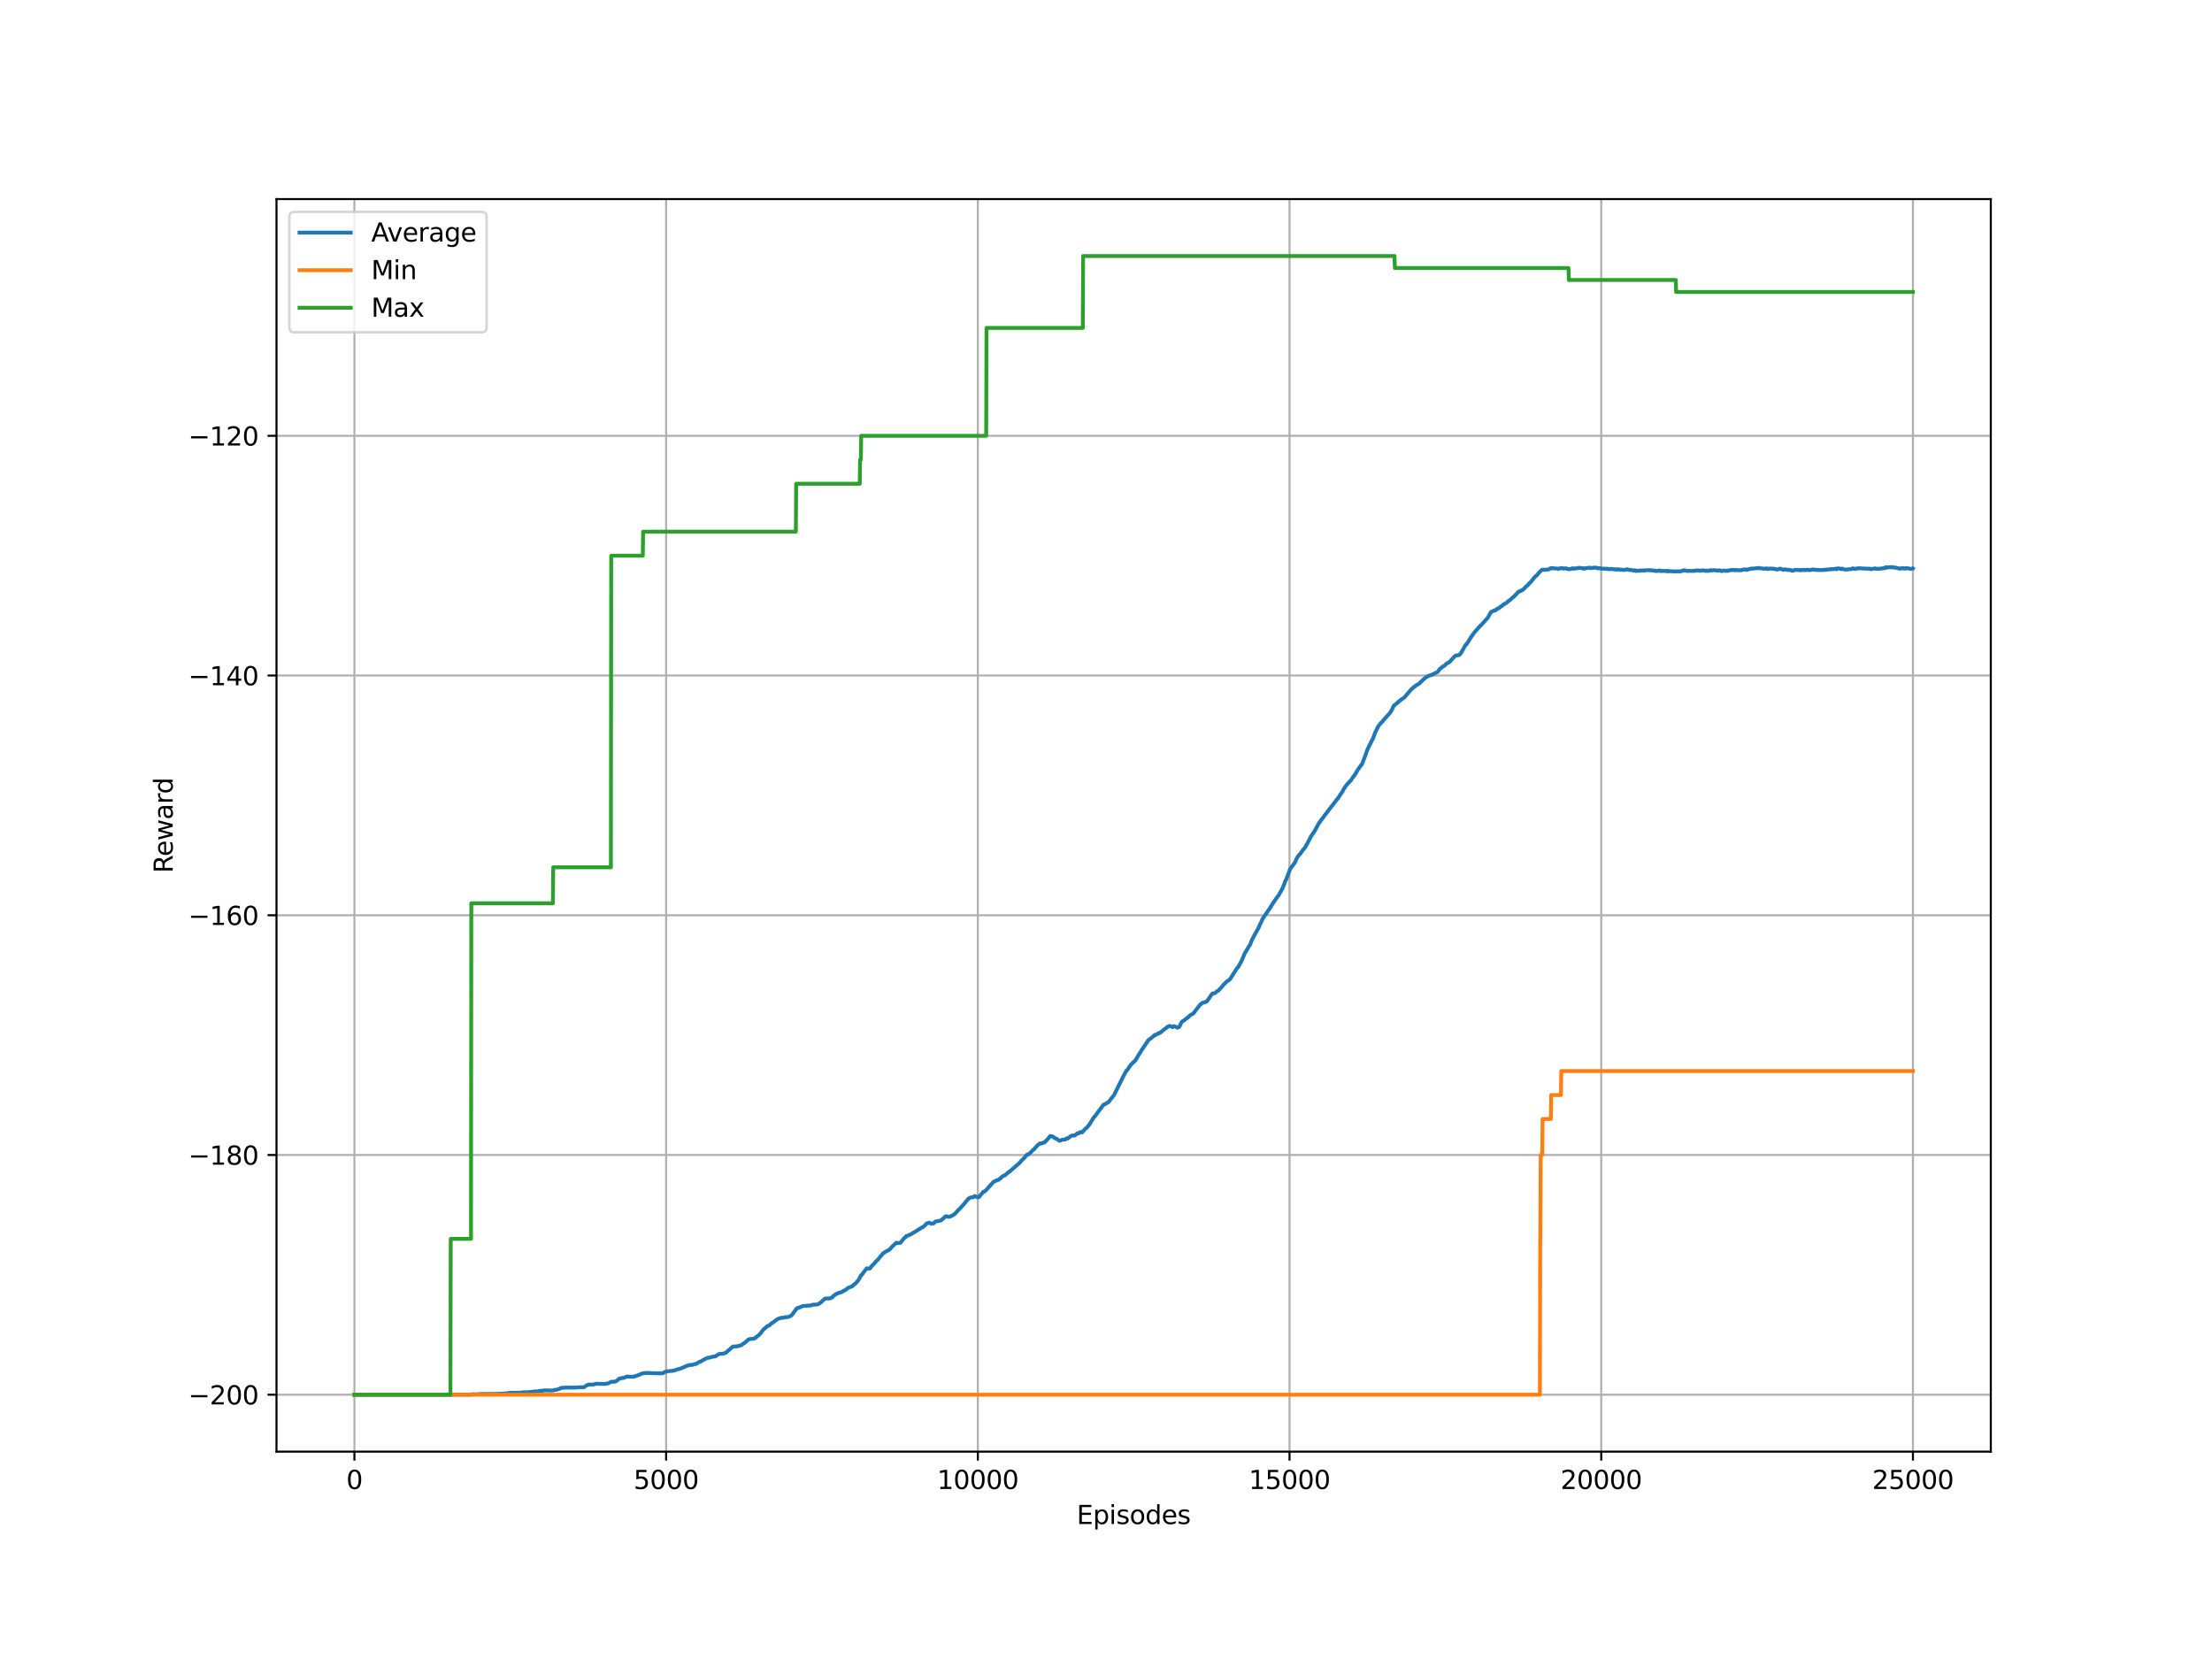 <?xml version="1.0" encoding="utf-8" standalone="no"?>
<!DOCTYPE svg PUBLIC "-//W3C//DTD SVG 1.1//EN"
  "http://www.w3.org/Graphics/SVG/1.1/DTD/svg11.dtd">
<svg xmlns:xlink="http://www.w3.org/1999/xlink" width="864pt" height="648pt" viewBox="0 0 864 648" xmlns="http://www.w3.org/2000/svg" version="1.1">
 <defs>
  <style type="text/css">*{stroke-linejoin: round; stroke-linecap: butt}</style>
 </defs>
 <g id="figure_1">
  <g id="patch_1">
   <path d="M 0 648 
L 864 648 
L 864 0 
L 0 0 
z
" style="fill: #ffffff"/>
  </g>
  <g id="axes_1">
   <g id="patch_2">
    <path d="M 108 567 
L 777.6 567 
L 777.6 77.76 
L 108 77.76 
z
" style="fill: #ffffff"/>
   </g>
   <g id="matplotlib.axis_1">
    <g id="xtick_1">
     <g id="line2d_1">
      <path d="M 138.436 567 
L 138.436 77.76 
" clip-path="url(#pb6d782760f)" style="fill: none; stroke: #b0b0b0; stroke-width: 0.8; stroke-linecap: square"/>
     </g>
     <g id="line2d_2">
      <defs>
       <path id="m42af6a6b86" d="M 0 0 
L 0 3.5 
" style="stroke: #000000; stroke-width: 0.8"/>
      </defs>
      <g>
       <use xlink:href="#m42af6a6b86" x="138.436" y="567" style="stroke: #000000; stroke-width: 0.8"/>
      </g>
     </g>
     <g id="text_1">
      <!-- 0 -->
      <g transform="translate(135.255 581.598)scale(0.1 -0.1)">
       <defs>
        <path id="DejaVuSans-30" d="M 2034 4250 
Q 1547 4250 1301 3770 
Q 1056 3291 1056 2328 
Q 1056 1369 1301 889 
Q 1547 409 2034 409 
Q 2525 409 2770 889 
Q 3016 1369 3016 2328 
Q 3016 3291 2770 3770 
Q 2525 4250 2034 4250 
z
M 2034 4750 
Q 2819 4750 3233 4129 
Q 3647 3509 3647 2328 
Q 3647 1150 3233 529 
Q 2819 -91 2034 -91 
Q 1250 -91 836 529 
Q 422 1150 422 2328 
Q 422 3509 836 4129 
Q 1250 4750 2034 4750 
z
" transform="scale(0.016)"/>
       </defs>
       <use xlink:href="#DejaVuSans-30"/>
      </g>
     </g>
    </g>
    <g id="xtick_2">
     <g id="line2d_3">
      <path d="M 260.187 567 
L 260.187 77.76 
" clip-path="url(#pb6d782760f)" style="fill: none; stroke: #b0b0b0; stroke-width: 0.8; stroke-linecap: square"/>
     </g>
     <g id="line2d_4">
      <g>
       <use xlink:href="#m42af6a6b86" x="260.187" y="567" style="stroke: #000000; stroke-width: 0.8"/>
      </g>
     </g>
     <g id="text_2">
      <!-- 5000 -->
      <g transform="translate(247.462 581.598)scale(0.1 -0.1)">
       <defs>
        <path id="DejaVuSans-35" d="M 691 4666 
L 3169 4666 
L 3169 4134 
L 1269 4134 
L 1269 2991 
Q 1406 3038 1543 3061 
Q 1681 3084 1819 3084 
Q 2600 3084 3056 2656 
Q 3513 2228 3513 1497 
Q 3513 744 3044 326 
Q 2575 -91 1722 -91 
Q 1428 -91 1123 -41 
Q 819 9 494 109 
L 494 744 
Q 775 591 1075 516 
Q 1375 441 1709 441 
Q 2250 441 2565 725 
Q 2881 1009 2881 1497 
Q 2881 1984 2565 2268 
Q 2250 2553 1709 2553 
Q 1456 2553 1204 2497 
Q 953 2441 691 2322 
L 691 4666 
z
" transform="scale(0.016)"/>
       </defs>
       <use xlink:href="#DejaVuSans-35"/>
       <use xlink:href="#DejaVuSans-30" x="63.623"/>
       <use xlink:href="#DejaVuSans-30" x="127.246"/>
       <use xlink:href="#DejaVuSans-30" x="190.869"/>
      </g>
     </g>
    </g>
    <g id="xtick_3">
     <g id="line2d_5">
      <path d="M 381.937 567 
L 381.937 77.76 
" clip-path="url(#pb6d782760f)" style="fill: none; stroke: #b0b0b0; stroke-width: 0.8; stroke-linecap: square"/>
     </g>
     <g id="line2d_6">
      <g>
       <use xlink:href="#m42af6a6b86" x="381.937" y="567" style="stroke: #000000; stroke-width: 0.8"/>
      </g>
     </g>
     <g id="text_3">
      <!-- 10000 -->
      <g transform="translate(366.031 581.598)scale(0.1 -0.1)">
       <defs>
        <path id="DejaVuSans-31" d="M 794 531 
L 1825 531 
L 1825 4091 
L 703 3866 
L 703 4441 
L 1819 4666 
L 2450 4666 
L 2450 531 
L 3481 531 
L 3481 0 
L 794 0 
L 794 531 
z
" transform="scale(0.016)"/>
       </defs>
       <use xlink:href="#DejaVuSans-31"/>
       <use xlink:href="#DejaVuSans-30" x="63.623"/>
       <use xlink:href="#DejaVuSans-30" x="127.246"/>
       <use xlink:href="#DejaVuSans-30" x="190.869"/>
       <use xlink:href="#DejaVuSans-30" x="254.492"/>
      </g>
     </g>
    </g>
    <g id="xtick_4">
     <g id="line2d_7">
      <path d="M 503.687 567 
L 503.687 77.76 
" clip-path="url(#pb6d782760f)" style="fill: none; stroke: #b0b0b0; stroke-width: 0.8; stroke-linecap: square"/>
     </g>
     <g id="line2d_8">
      <g>
       <use xlink:href="#m42af6a6b86" x="503.687" y="567" style="stroke: #000000; stroke-width: 0.8"/>
      </g>
     </g>
     <g id="text_4">
      <!-- 15000 -->
      <g transform="translate(487.781 581.598)scale(0.1 -0.1)">
       <use xlink:href="#DejaVuSans-31"/>
       <use xlink:href="#DejaVuSans-35" x="63.623"/>
       <use xlink:href="#DejaVuSans-30" x="127.246"/>
       <use xlink:href="#DejaVuSans-30" x="190.869"/>
       <use xlink:href="#DejaVuSans-30" x="254.492"/>
      </g>
     </g>
    </g>
    <g id="xtick_5">
     <g id="line2d_9">
      <path d="M 625.438 567 
L 625.438 77.76 
" clip-path="url(#pb6d782760f)" style="fill: none; stroke: #b0b0b0; stroke-width: 0.8; stroke-linecap: square"/>
     </g>
     <g id="line2d_10">
      <g>
       <use xlink:href="#m42af6a6b86" x="625.438" y="567" style="stroke: #000000; stroke-width: 0.8"/>
      </g>
     </g>
     <g id="text_5">
      <!-- 20000 -->
      <g transform="translate(609.531 581.598)scale(0.1 -0.1)">
       <defs>
        <path id="DejaVuSans-32" d="M 1228 531 
L 3431 531 
L 3431 0 
L 469 0 
L 469 531 
Q 828 903 1448 1529 
Q 2069 2156 2228 2338 
Q 2531 2678 2651 2914 
Q 2772 3150 2772 3378 
Q 2772 3750 2511 3984 
Q 2250 4219 1831 4219 
Q 1534 4219 1204 4116 
Q 875 4013 500 3803 
L 500 4441 
Q 881 4594 1212 4672 
Q 1544 4750 1819 4750 
Q 2544 4750 2975 4387 
Q 3406 4025 3406 3419 
Q 3406 3131 3298 2873 
Q 3191 2616 2906 2266 
Q 2828 2175 2409 1742 
Q 1991 1309 1228 531 
z
" transform="scale(0.016)"/>
       </defs>
       <use xlink:href="#DejaVuSans-32"/>
       <use xlink:href="#DejaVuSans-30" x="63.623"/>
       <use xlink:href="#DejaVuSans-30" x="127.246"/>
       <use xlink:href="#DejaVuSans-30" x="190.869"/>
       <use xlink:href="#DejaVuSans-30" x="254.492"/>
      </g>
     </g>
    </g>
    <g id="xtick_6">
     <g id="line2d_11">
      <path d="M 747.188 567 
L 747.188 77.76 
" clip-path="url(#pb6d782760f)" style="fill: none; stroke: #b0b0b0; stroke-width: 0.8; stroke-linecap: square"/>
     </g>
     <g id="line2d_12">
      <g>
       <use xlink:href="#m42af6a6b86" x="747.188" y="567" style="stroke: #000000; stroke-width: 0.8"/>
      </g>
     </g>
     <g id="text_6">
      <!-- 25000 -->
      <g transform="translate(731.282 581.598)scale(0.1 -0.1)">
       <use xlink:href="#DejaVuSans-32"/>
       <use xlink:href="#DejaVuSans-35" x="63.623"/>
       <use xlink:href="#DejaVuSans-30" x="127.246"/>
       <use xlink:href="#DejaVuSans-30" x="190.869"/>
       <use xlink:href="#DejaVuSans-30" x="254.492"/>
      </g>
     </g>
    </g>
    <g id="text_7">
     <!-- Episodes -->
     <g transform="translate(420.558 595.277)scale(0.1 -0.1)">
      <defs>
       <path id="DejaVuSans-45" d="M 628 4666 
L 3578 4666 
L 3578 4134 
L 1259 4134 
L 1259 2753 
L 3481 2753 
L 3481 2222 
L 1259 2222 
L 1259 531 
L 3634 531 
L 3634 0 
L 628 0 
L 628 4666 
z
" transform="scale(0.016)"/>
       <path id="DejaVuSans-70" d="M 1159 525 
L 1159 -1331 
L 581 -1331 
L 581 3500 
L 1159 3500 
L 1159 2969 
Q 1341 3281 1617 3432 
Q 1894 3584 2278 3584 
Q 2916 3584 3314 3078 
Q 3713 2572 3713 1747 
Q 3713 922 3314 415 
Q 2916 -91 2278 -91 
Q 1894 -91 1617 61 
Q 1341 213 1159 525 
z
M 3116 1747 
Q 3116 2381 2855 2742 
Q 2594 3103 2138 3103 
Q 1681 3103 1420 2742 
Q 1159 2381 1159 1747 
Q 1159 1113 1420 752 
Q 1681 391 2138 391 
Q 2594 391 2855 752 
Q 3116 1113 3116 1747 
z
" transform="scale(0.016)"/>
       <path id="DejaVuSans-69" d="M 603 3500 
L 1178 3500 
L 1178 0 
L 603 0 
L 603 3500 
z
M 603 4863 
L 1178 4863 
L 1178 4134 
L 603 4134 
L 603 4863 
z
" transform="scale(0.016)"/>
       <path id="DejaVuSans-73" d="M 2834 3397 
L 2834 2853 
Q 2591 2978 2328 3040 
Q 2066 3103 1784 3103 
Q 1356 3103 1142 2972 
Q 928 2841 928 2578 
Q 928 2378 1081 2264 
Q 1234 2150 1697 2047 
L 1894 2003 
Q 2506 1872 2764 1633 
Q 3022 1394 3022 966 
Q 3022 478 2636 193 
Q 2250 -91 1575 -91 
Q 1294 -91 989 -36 
Q 684 19 347 128 
L 347 722 
Q 666 556 975 473 
Q 1284 391 1588 391 
Q 1994 391 2212 530 
Q 2431 669 2431 922 
Q 2431 1156 2273 1281 
Q 2116 1406 1581 1522 
L 1381 1569 
Q 847 1681 609 1914 
Q 372 2147 372 2553 
Q 372 3047 722 3315 
Q 1072 3584 1716 3584 
Q 2034 3584 2315 3537 
Q 2597 3491 2834 3397 
z
" transform="scale(0.016)"/>
       <path id="DejaVuSans-6f" d="M 1959 3097 
Q 1497 3097 1228 2736 
Q 959 2375 959 1747 
Q 959 1119 1226 758 
Q 1494 397 1959 397 
Q 2419 397 2687 759 
Q 2956 1122 2956 1747 
Q 2956 2369 2687 2733 
Q 2419 3097 1959 3097 
z
M 1959 3584 
Q 2709 3584 3137 3096 
Q 3566 2609 3566 1747 
Q 3566 888 3137 398 
Q 2709 -91 1959 -91 
Q 1206 -91 779 398 
Q 353 888 353 1747 
Q 353 2609 779 3096 
Q 1206 3584 1959 3584 
z
" transform="scale(0.016)"/>
       <path id="DejaVuSans-64" d="M 2906 2969 
L 2906 4863 
L 3481 4863 
L 3481 0 
L 2906 0 
L 2906 525 
Q 2725 213 2448 61 
Q 2172 -91 1784 -91 
Q 1150 -91 751 415 
Q 353 922 353 1747 
Q 353 2572 751 3078 
Q 1150 3584 1784 3584 
Q 2172 3584 2448 3432 
Q 2725 3281 2906 2969 
z
M 947 1747 
Q 947 1113 1208 752 
Q 1469 391 1925 391 
Q 2381 391 2643 752 
Q 2906 1113 2906 1747 
Q 2906 2381 2643 2742 
Q 2381 3103 1925 3103 
Q 1469 3103 1208 2742 
Q 947 2381 947 1747 
z
" transform="scale(0.016)"/>
       <path id="DejaVuSans-65" d="M 3597 1894 
L 3597 1613 
L 953 1613 
Q 991 1019 1311 708 
Q 1631 397 2203 397 
Q 2534 397 2845 478 
Q 3156 559 3463 722 
L 3463 178 
Q 3153 47 2828 -22 
Q 2503 -91 2169 -91 
Q 1331 -91 842 396 
Q 353 884 353 1716 
Q 353 2575 817 3079 
Q 1281 3584 2069 3584 
Q 2775 3584 3186 3129 
Q 3597 2675 3597 1894 
z
M 3022 2063 
Q 3016 2534 2758 2815 
Q 2500 3097 2075 3097 
Q 1594 3097 1305 2825 
Q 1016 2553 972 2059 
L 3022 2063 
z
" transform="scale(0.016)"/>
      </defs>
      <use xlink:href="#DejaVuSans-45"/>
      <use xlink:href="#DejaVuSans-70" x="63.184"/>
      <use xlink:href="#DejaVuSans-69" x="126.66"/>
      <use xlink:href="#DejaVuSans-73" x="154.443"/>
      <use xlink:href="#DejaVuSans-6f" x="206.543"/>
      <use xlink:href="#DejaVuSans-64" x="267.725"/>
      <use xlink:href="#DejaVuSans-65" x="331.201"/>
      <use xlink:href="#DejaVuSans-73" x="392.725"/>
     </g>
    </g>
   </g>
   <g id="matplotlib.axis_2">
    <g id="ytick_1">
     <g id="line2d_13">
      <path d="M 108 544.762 
L 777.6 544.762 
" clip-path="url(#pb6d782760f)" style="fill: none; stroke: #b0b0b0; stroke-width: 0.8; stroke-linecap: square"/>
     </g>
     <g id="line2d_14">
      <defs>
       <path id="mf47311bca8" d="M 0 0 
L -3.5 0 
" style="stroke: #000000; stroke-width: 0.8"/>
      </defs>
      <g>
       <use xlink:href="#mf47311bca8" x="108" y="544.762" style="stroke: #000000; stroke-width: 0.8"/>
      </g>
     </g>
     <g id="text_8">
      <!-- −200 -->
      <g transform="translate(73.533 548.561)scale(0.1 -0.1)">
       <defs>
        <path id="DejaVuSans-2212" d="M 678 2272 
L 4684 2272 
L 4684 1741 
L 678 1741 
L 678 2272 
z
" transform="scale(0.016)"/>
       </defs>
       <use xlink:href="#DejaVuSans-2212"/>
       <use xlink:href="#DejaVuSans-32" x="83.789"/>
       <use xlink:href="#DejaVuSans-30" x="147.412"/>
       <use xlink:href="#DejaVuSans-30" x="211.035"/>
      </g>
     </g>
    </g>
    <g id="ytick_2">
     <g id="line2d_15">
      <path d="M 108 451.127 
L 777.6 451.127 
" clip-path="url(#pb6d782760f)" style="fill: none; stroke: #b0b0b0; stroke-width: 0.8; stroke-linecap: square"/>
     </g>
     <g id="line2d_16">
      <g>
       <use xlink:href="#mf47311bca8" x="108" y="451.127" style="stroke: #000000; stroke-width: 0.8"/>
      </g>
     </g>
     <g id="text_9">
      <!-- −180 -->
      <g transform="translate(73.533 454.927)scale(0.1 -0.1)">
       <defs>
        <path id="DejaVuSans-38" d="M 2034 2216 
Q 1584 2216 1326 1975 
Q 1069 1734 1069 1313 
Q 1069 891 1326 650 
Q 1584 409 2034 409 
Q 2484 409 2743 651 
Q 3003 894 3003 1313 
Q 3003 1734 2745 1975 
Q 2488 2216 2034 2216 
z
M 1403 2484 
Q 997 2584 770 2862 
Q 544 3141 544 3541 
Q 544 4100 942 4425 
Q 1341 4750 2034 4750 
Q 2731 4750 3128 4425 
Q 3525 4100 3525 3541 
Q 3525 3141 3298 2862 
Q 3072 2584 2669 2484 
Q 3125 2378 3379 2068 
Q 3634 1759 3634 1313 
Q 3634 634 3220 271 
Q 2806 -91 2034 -91 
Q 1263 -91 848 271 
Q 434 634 434 1313 
Q 434 1759 690 2068 
Q 947 2378 1403 2484 
z
M 1172 3481 
Q 1172 3119 1398 2916 
Q 1625 2713 2034 2713 
Q 2441 2713 2670 2916 
Q 2900 3119 2900 3481 
Q 2900 3844 2670 4047 
Q 2441 4250 2034 4250 
Q 1625 4250 1398 4047 
Q 1172 3844 1172 3481 
z
" transform="scale(0.016)"/>
       </defs>
       <use xlink:href="#DejaVuSans-2212"/>
       <use xlink:href="#DejaVuSans-31" x="83.789"/>
       <use xlink:href="#DejaVuSans-38" x="147.412"/>
       <use xlink:href="#DejaVuSans-30" x="211.035"/>
      </g>
     </g>
    </g>
    <g id="ytick_3">
     <g id="line2d_17">
      <path d="M 108 357.493 
L 777.6 357.493 
" clip-path="url(#pb6d782760f)" style="fill: none; stroke: #b0b0b0; stroke-width: 0.8; stroke-linecap: square"/>
     </g>
     <g id="line2d_18">
      <g>
       <use xlink:href="#mf47311bca8" x="108" y="357.493" style="stroke: #000000; stroke-width: 0.8"/>
      </g>
     </g>
     <g id="text_10">
      <!-- −160 -->
      <g transform="translate(73.533 361.292)scale(0.1 -0.1)">
       <defs>
        <path id="DejaVuSans-36" d="M 2113 2584 
Q 1688 2584 1439 2293 
Q 1191 2003 1191 1497 
Q 1191 994 1439 701 
Q 1688 409 2113 409 
Q 2538 409 2786 701 
Q 3034 994 3034 1497 
Q 3034 2003 2786 2293 
Q 2538 2584 2113 2584 
z
M 3366 4563 
L 3366 3988 
Q 3128 4100 2886 4159 
Q 2644 4219 2406 4219 
Q 1781 4219 1451 3797 
Q 1122 3375 1075 2522 
Q 1259 2794 1537 2939 
Q 1816 3084 2150 3084 
Q 2853 3084 3261 2657 
Q 3669 2231 3669 1497 
Q 3669 778 3244 343 
Q 2819 -91 2113 -91 
Q 1303 -91 875 529 
Q 447 1150 447 2328 
Q 447 3434 972 4092 
Q 1497 4750 2381 4750 
Q 2619 4750 2861 4703 
Q 3103 4656 3366 4563 
z
" transform="scale(0.016)"/>
       </defs>
       <use xlink:href="#DejaVuSans-2212"/>
       <use xlink:href="#DejaVuSans-31" x="83.789"/>
       <use xlink:href="#DejaVuSans-36" x="147.412"/>
       <use xlink:href="#DejaVuSans-30" x="211.035"/>
      </g>
     </g>
    </g>
    <g id="ytick_4">
     <g id="line2d_19">
      <path d="M 108 263.858 
L 777.6 263.858 
" clip-path="url(#pb6d782760f)" style="fill: none; stroke: #b0b0b0; stroke-width: 0.8; stroke-linecap: square"/>
     </g>
     <g id="line2d_20">
      <g>
       <use xlink:href="#mf47311bca8" x="108" y="263.858" style="stroke: #000000; stroke-width: 0.8"/>
      </g>
     </g>
     <g id="text_11">
      <!-- −140 -->
      <g transform="translate(73.533 267.658)scale(0.1 -0.1)">
       <defs>
        <path id="DejaVuSans-34" d="M 2419 4116 
L 825 1625 
L 2419 1625 
L 2419 4116 
z
M 2253 4666 
L 3047 4666 
L 3047 1625 
L 3713 1625 
L 3713 1100 
L 3047 1100 
L 3047 0 
L 2419 0 
L 2419 1100 
L 313 1100 
L 313 1709 
L 2253 4666 
z
" transform="scale(0.016)"/>
       </defs>
       <use xlink:href="#DejaVuSans-2212"/>
       <use xlink:href="#DejaVuSans-31" x="83.789"/>
       <use xlink:href="#DejaVuSans-34" x="147.412"/>
       <use xlink:href="#DejaVuSans-30" x="211.035"/>
      </g>
     </g>
    </g>
    <g id="ytick_5">
     <g id="line2d_21">
      <path d="M 108 170.224 
L 777.6 170.224 
" clip-path="url(#pb6d782760f)" style="fill: none; stroke: #b0b0b0; stroke-width: 0.8; stroke-linecap: square"/>
     </g>
     <g id="line2d_22">
      <g>
       <use xlink:href="#mf47311bca8" x="108" y="170.224" style="stroke: #000000; stroke-width: 0.8"/>
      </g>
     </g>
     <g id="text_12">
      <!-- −120 -->
      <g transform="translate(73.533 174.023)scale(0.1 -0.1)">
       <use xlink:href="#DejaVuSans-2212"/>
       <use xlink:href="#DejaVuSans-31" x="83.789"/>
       <use xlink:href="#DejaVuSans-32" x="147.412"/>
       <use xlink:href="#DejaVuSans-30" x="211.035"/>
      </g>
     </g>
    </g>
    <g id="text_13">
     <!-- Reward -->
     <g transform="translate(67.453 341.001)rotate(-90)scale(0.1 -0.1)">
      <defs>
       <path id="DejaVuSans-52" d="M 2841 2188 
Q 3044 2119 3236 1894 
Q 3428 1669 3622 1275 
L 4263 0 
L 3584 0 
L 2988 1197 
Q 2756 1666 2539 1819 
Q 2322 1972 1947 1972 
L 1259 1972 
L 1259 0 
L 628 0 
L 628 4666 
L 2053 4666 
Q 2853 4666 3247 4331 
Q 3641 3997 3641 3322 
Q 3641 2881 3436 2590 
Q 3231 2300 2841 2188 
z
M 1259 4147 
L 1259 2491 
L 2053 2491 
Q 2509 2491 2742 2702 
Q 2975 2913 2975 3322 
Q 2975 3731 2742 3939 
Q 2509 4147 2053 4147 
L 1259 4147 
z
" transform="scale(0.016)"/>
       <path id="DejaVuSans-77" d="M 269 3500 
L 844 3500 
L 1563 769 
L 2278 3500 
L 2956 3500 
L 3675 769 
L 4391 3500 
L 4966 3500 
L 4050 0 
L 3372 0 
L 2619 2869 
L 1863 0 
L 1184 0 
L 269 3500 
z
" transform="scale(0.016)"/>
       <path id="DejaVuSans-61" d="M 2194 1759 
Q 1497 1759 1228 1600 
Q 959 1441 959 1056 
Q 959 750 1161 570 
Q 1363 391 1709 391 
Q 2188 391 2477 730 
Q 2766 1069 2766 1631 
L 2766 1759 
L 2194 1759 
z
M 3341 1997 
L 3341 0 
L 2766 0 
L 2766 531 
Q 2569 213 2275 61 
Q 1981 -91 1556 -91 
Q 1019 -91 701 211 
Q 384 513 384 1019 
Q 384 1609 779 1909 
Q 1175 2209 1959 2209 
L 2766 2209 
L 2766 2266 
Q 2766 2663 2505 2880 
Q 2244 3097 1772 3097 
Q 1472 3097 1187 3025 
Q 903 2953 641 2809 
L 641 3341 
Q 956 3463 1253 3523 
Q 1550 3584 1831 3584 
Q 2591 3584 2966 3190 
Q 3341 2797 3341 1997 
z
" transform="scale(0.016)"/>
       <path id="DejaVuSans-72" d="M 2631 2963 
Q 2534 3019 2420 3045 
Q 2306 3072 2169 3072 
Q 1681 3072 1420 2755 
Q 1159 2438 1159 1844 
L 1159 0 
L 581 0 
L 581 3500 
L 1159 3500 
L 1159 2956 
Q 1341 3275 1631 3429 
Q 1922 3584 2338 3584 
Q 2397 3584 2469 3576 
Q 2541 3569 2628 3553 
L 2631 2963 
z
" transform="scale(0.016)"/>
      </defs>
      <use xlink:href="#DejaVuSans-52"/>
      <use xlink:href="#DejaVuSans-65" x="64.982"/>
      <use xlink:href="#DejaVuSans-77" x="126.506"/>
      <use xlink:href="#DejaVuSans-61" x="208.293"/>
      <use xlink:href="#DejaVuSans-72" x="269.572"/>
      <use xlink:href="#DejaVuSans-64" x="308.936"/>
     </g>
    </g>
   </g>
   <g id="line2d_23">
    <path d="M 138.436 544.762 
L 183.971 544.729 
L 184.093 544.627 
L 187.453 544.576 
L 187.575 544.497 
L 194.661 544.458 
L 194.807 544.406 
L 196.998 544.334 
L 197.12 544.274 
L 198.459 544.207 
L 198.581 544.138 
L 199.092 544.037 
L 199.482 544.034 
L 203.816 543.986 
L 204.011 543.834 
L 206.836 543.792 
L 206.982 543.714 
L 208.029 543.64 
L 208.199 543.538 
L 210.172 543.47 
L 210.342 543.362 
L 210.78 543.292 
L 210.927 543.253 
L 212.168 543.191 
L 212.363 543.088 
L 215.967 543.108 
L 216.089 543.046 
L 216.478 542.995 
L 216.624 542.884 
L 217.574 542.805 
L 217.769 542.666 
L 218.256 542.587 
L 218.402 542.544 
L 218.597 542.463 
L 218.865 542.257 
L 219.181 542.158 
L 219.327 542.058 
L 220.837 542.018 
L 220.983 541.976 
L 224.514 542.008 
L 224.636 541.959 
L 225.804 541.917 
L 225.95 541.879 
L 227.947 541.866 
L 228.093 541.823 
L 228.312 541.735 
L 228.532 541.536 
L 228.653 541.461 
L 228.873 541.296 
L 229.019 541.221 
L 229.189 541.149 
L 229.335 541.067 
L 229.506 540.94 
L 229.7 540.856 
L 229.895 540.807 
L 231.624 540.796 
L 231.77 540.761 
L 232.306 540.677 
L 232.452 540.621 
L 232.647 540.537 
L 232.769 540.49 
L 236.251 540.559 
L 236.421 540.498 
L 237.054 540.428 
L 237.2 540.388 
L 237.614 540.317 
L 237.833 540.22 
L 237.955 540.13 
L 238.126 540.058 
L 238.223 539.989 
L 238.393 539.898 
L 238.613 539.823 
L 238.759 539.7 
L 240 539.687 
L 240.147 539.649 
L 240.366 539.583 
L 240.561 539.477 
L 240.828 539.384 
L 241.194 539.111 
L 241.486 538.792 
L 241.802 538.571 
L 241.973 538.461 
L 242.143 538.393 
L 242.314 538.381 
L 242.776 538.313 
L 242.947 538.228 
L 243.75 538.193 
L 243.945 538.087 
L 244.091 537.993 
L 244.286 537.885 
L 244.7 537.683 
L 247.476 537.76 
L 247.695 537.628 
L 248.06 537.548 
L 248.206 537.53 
L 248.499 537.475 
L 248.718 537.331 
L 249.01 537.213 
L 249.278 537.157 
L 249.473 537.052 
L 249.789 536.966 
L 250.008 536.829 
L 250.179 536.738 
L 250.374 536.603 
L 250.812 536.537 
L 250.982 536.467 
L 251.348 536.395 
L 251.542 536.331 
L 252.565 536.307 
L 252.711 536.245 
L 256.023 536.412 
L 256.169 536.38 
L 258.117 536.436 
L 258.263 536.408 
L 258.994 536.353 
L 259.334 536.072 
L 260.114 535.741 
L 260.528 535.694 
L 260.674 535.621 
L 261.842 535.512 
L 262.329 535.495 
L 263.011 535.39 
L 263.425 535.282 
L 263.717 535.181 
L 263.912 535.096 
L 264.375 535.01 
L 264.643 534.818 
L 265.227 534.707 
L 265.373 534.663 
L 265.739 534.568 
L 265.909 534.489 
L 266.25 534.389 
L 268.417 533.422 
L 268.904 533.325 
L 269.172 533.188 
L 270.609 533.102 
L 270.803 532.989 
L 271.071 532.896 
L 271.217 532.819 
L 271.948 532.742 
L 272.118 532.627 
L 272.264 532.516 
L 272.483 532.337 
L 272.727 532.244 
L 272.946 532.08 
L 273.141 531.977 
L 273.287 531.915 
L 273.701 531.811 
L 274.383 531.357 
L 274.553 531.26 
L 274.748 531.169 
L 274.943 531.102 
L 275.138 531.009 
L 275.332 530.891 
L 275.527 530.782 
L 276.233 530.401 
L 277.013 530.301 
L 277.159 530.244 
L 277.573 530.142 
L 277.792 530.05 
L 278.449 529.94 
L 278.839 529.866 
L 279.448 529.78 
L 279.667 529.64 
L 280.227 529.224 
L 280.665 528.979 
L 280.86 528.858 
L 282.15 528.765 
L 282.297 528.733 
L 282.784 528.643 
L 282.93 528.587 
L 283.149 528.511 
L 283.295 528.468 
L 283.563 528.36 
L 284.05 527.859 
L 284.196 527.779 
L 284.464 527.54 
L 284.634 527.358 
L 284.902 527.247 
L 284.999 527.145 
L 285.292 526.812 
L 285.633 526.435 
L 285.925 526.261 
L 286.217 525.976 
L 287.921 525.874 
L 288.092 525.805 
L 288.506 525.716 
L 288.725 525.645 
L 289.066 525.54 
L 289.236 525.512 
L 289.553 525.427 
L 290.113 524.974 
L 290.259 524.875 
L 290.429 524.744 
L 290.6 524.649 
L 290.77 524.588 
L 291.428 524.028 
L 291.939 523.578 
L 292.037 523.487 
L 292.304 523.225 
L 292.621 523.115 
L 292.816 523.045 
L 293.936 522.939 
L 294.496 522.84 
L 294.861 522.734 
L 295.032 522.585 
L 295.543 522.115 
L 295.713 522.026 
L 296.079 521.711 
L 296.249 521.613 
L 296.614 521.244 
L 297.004 520.863 
L 298.124 519.374 
L 298.197 519.288 
L 298.587 518.935 
L 298.733 518.858 
L 298.928 518.734 
L 299.634 518.018 
L 299.707 517.939 
L 299.853 517.897 
L 300.243 517.823 
L 300.413 517.753 
L 300.535 517.667 
L 301.07 517.123 
L 301.168 517.033 
L 301.557 516.732 
L 301.825 516.628 
L 302.239 516.365 
L 302.385 516.2 
L 302.653 515.971 
L 303.384 515.469 
L 303.53 515.379 
L 303.895 515.106 
L 304.382 515.003 
L 304.601 514.96 
L 304.796 514.87 
L 304.991 514.755 
L 306.038 514.68 
L 306.184 514.642 
L 306.427 514.551 
L 306.622 514.5 
L 306.939 514.491 
L 307.913 514.388 
L 308.083 514.31 
L 308.351 514.204 
L 308.57 514.091 
L 308.936 513.961 
L 309.057 513.852 
L 309.301 513.604 
L 309.398 513.523 
L 309.958 512.721 
L 310.421 512.105 
L 310.494 512.029 
L 311.2 511.062 
L 311.395 510.98 
L 311.59 510.858 
L 312.198 510.758 
L 312.442 510.595 
L 312.661 510.51 
L 312.832 510.443 
L 313.538 510.125 
L 315.023 510.045 
L 315.169 510.001 
L 316.825 509.923 
L 317.068 509.745 
L 317.336 509.651 
L 317.482 509.616 
L 319.284 509.521 
L 319.576 509.358 
L 319.869 509.272 
L 320.137 509.038 
L 320.307 508.934 
L 320.745 508.597 
L 320.77 508.623 
L 320.818 508.562 
L 321.111 508.238 
L 321.208 508.141 
L 321.378 507.995 
L 321.549 507.898 
L 321.938 507.438 
L 322.231 507.231 
L 324.252 507.142 
L 324.447 507.02 
L 324.617 506.927 
L 324.763 506.883 
L 325.055 506.803 
L 325.494 506.185 
L 325.737 506.095 
L 326.054 505.778 
L 326.248 505.683 
L 326.468 505.524 
L 326.662 505.452 
L 326.784 505.351 
L 326.955 505.257 
L 327.271 505.181 
L 327.49 505.022 
L 328.002 504.925 
L 328.196 504.815 
L 328.83 504.704 
L 329.438 504.208 
L 329.609 504.11 
L 329.95 504.023 
L 330.193 503.909 
L 330.291 503.817 
L 330.51 503.615 
L 330.729 503.516 
L 330.948 503.29 
L 331.021 503.206 
L 331.191 503.126 
L 331.338 503.04 
L 331.557 502.88 
L 331.873 502.782 
L 332.433 502.594 
L 332.726 502.495 
L 333.139 502.192 
L 333.432 501.829 
L 333.505 501.761 
L 333.651 501.711 
L 334.065 501.428 
L 335.258 500.098 
L 336.378 498.032 
L 336.646 497.947 
L 337.328 496.942 
L 338.57 495.406 
L 339.422 495.504 
L 339.617 495.511 
L 339.86 495.404 
L 340.493 494.504 
L 340.639 494.369 
L 340.932 494.017 
L 340.956 494.057 
L 341.029 493.965 
L 341.297 493.707 
L 341.419 493.625 
L 342.076 492.774 
L 342.685 492.224 
L 342.855 492.07 
L 344.754 489.745 
L 344.828 489.669 
L 345.047 489.453 
L 345.241 489.374 
L 345.461 489.2 
L 345.728 489.096 
L 345.996 488.835 
L 346.142 488.812 
L 346.24 488.719 
L 346.41 488.64 
L 346.654 488.547 
L 346.849 488.423 
L 347.068 488.254 
L 347.36 488.144 
L 347.53 487.954 
L 347.725 487.795 
L 347.798 487.728 
L 348.212 487.186 
L 350.111 485.405 
L 350.282 485.468 
L 350.501 485.546 
L 350.647 485.562 
L 351.353 485.479 
L 351.451 485.47 
L 351.475 485.49 
L 351.597 485.41 
L 351.792 485.305 
L 353.326 483.42 
L 353.569 483.345 
L 353.813 483.122 
L 354.056 482.771 
L 354.105 482.82 
L 354.178 482.747 
L 354.324 482.708 
L 354.568 482.625 
L 354.738 482.521 
L 355.201 482.413 
L 355.468 482.237 
L 355.663 482.13 
L 355.834 482.065 
L 356.077 481.985 
L 356.418 481.674 
L 356.613 481.586 
L 356.759 481.506 
L 356.905 481.4 
L 357.076 481.318 
L 357.246 481.229 
L 357.465 481.098 
L 359.681 479.692 
L 359.73 479.756 
L 359.803 479.684 
L 359.876 479.618 
L 360.119 479.403 
L 360.192 479.441 
L 360.241 479.397 
L 360.558 479.27 
L 360.777 479.09 
L 360.899 478.994 
L 361.41 478.469 
L 361.556 478.358 
L 361.97 477.853 
L 362.165 477.809 
L 362.944 477.576 
L 363.09 477.68 
L 363.114 477.657 
L 363.821 478.012 
L 363.991 477.944 
L 364.478 477.855 
L 364.575 477.857 
L 364.673 477.883 
L 364.697 477.854 
L 364.989 477.494 
L 365.111 477.406 
L 365.501 477.07 
L 365.574 477.134 
L 365.622 477.052 
L 366.45 476.953 
L 366.621 476.867 
L 366.645 476.912 
L 366.718 476.862 
L 366.962 476.834 
L 367.497 476.734 
L 368.471 475.906 
L 368.593 475.825 
L 369.202 475.146 
L 369.226 475.176 
L 369.372 475.194 
L 369.543 475.054 
L 369.713 475.135 
L 370.005 475.135 
L 370.468 475.231 
L 370.712 475.313 
L 371.345 475.088 
L 371.71 474.818 
L 371.734 474.863 
L 371.807 474.822 
L 371.929 474.808 
L 372.221 474.668 
L 372.562 474.329 
L 372.684 474.396 
L 372.708 474.365 
L 372.952 474.147 
L 374.486 472.469 
L 374.608 472.365 
L 374.827 472.165 
L 375.046 471.9 
L 375.241 471.743 
L 375.338 471.653 
L 375.679 471.205 
L 375.752 471.189 
L 375.776 471.148 
L 375.947 470.942 
L 376.263 470.578 
L 378.138 468.36 
L 378.236 468.27 
L 378.528 467.992 
L 378.869 467.917 
L 379.088 467.722 
L 380.111 467.644 
L 380.354 467.418 
L 380.598 467.231 
L 380.72 467.167 
L 381.06 467.303 
L 381.304 467.437 
L 381.499 467.515 
L 381.694 467.637 
L 382.448 467.552 
L 382.911 466.879 
L 384.177 465.43 
L 384.323 465.469 
L 384.542 465.367 
L 384.689 465.251 
L 384.713 465.291 
L 384.786 465.24 
L 385.809 464.157 
L 386.174 463.694 
L 386.369 463.537 
L 386.588 463.333 
L 386.831 462.977 
L 387.148 462.608 
L 387.245 462.598 
L 387.635 462.109 
L 387.903 461.804 
L 388 461.694 
L 388.268 461.521 
L 388.633 461.336 
L 388.658 461.376 
L 388.779 461.332 
L 389.461 460.933 
L 389.51 460.91 
L 389.559 460.974 
L 389.778 460.868 
L 389.948 460.871 
L 390.143 460.764 
L 390.411 460.528 
L 390.727 460.222 
L 390.849 460.246 
L 391.36 459.666 
L 392.018 459.201 
L 392.31 459.116 
L 392.432 459.127 
L 393.479 458.271 
L 393.82 457.865 
L 393.917 457.828 
L 394.088 457.745 
L 394.209 457.722 
L 395.695 456.438 
L 395.914 456.254 
L 396.133 456.038 
L 396.157 456.061 
L 396.279 455.968 
L 396.839 455.403 
L 397.545 454.858 
L 397.886 454.518 
L 397.911 454.557 
L 397.959 454.482 
L 398.154 454.325 
L 398.544 453.816 
L 398.812 453.525 
L 400.273 452.094 
L 400.906 451.229 
L 401.003 451.128 
L 401.198 451.002 
L 401.32 451.064 
L 401.344 451.022 
L 401.49 450.834 
L 401.539 450.873 
L 401.734 450.833 
L 401.977 450.667 
L 402.586 450.118 
L 402.732 450.022 
L 403.219 449.395 
L 403.365 449.3 
L 403.609 449.084 
L 403.876 448.989 
L 404.485 448.147 
L 404.607 448.053 
L 405.337 447.28 
L 405.41 447.222 
L 405.63 447.047 
L 406.19 446.615 
L 406.214 446.646 
L 406.555 446.703 
L 406.798 446.547 
L 406.945 446.556 
L 407.358 446.406 
L 407.456 446.36 
L 407.748 446.238 
L 407.821 446.239 
L 407.845 446.165 
L 407.919 446.249 
L 407.967 446.272 
L 407.992 446.203 
L 409.014 445.178 
L 409.355 444.703 
L 409.745 444.356 
L 409.94 444.029 
L 410.256 443.701 
L 410.451 443.751 
L 410.816 443.857 
L 410.987 443.884 
L 411.303 443.969 
L 411.863 444.422 
L 412.009 444.521 
L 412.18 444.653 
L 412.642 444.747 
L 413.495 445.388 
L 413.982 445.598 
L 414.785 445.195 
L 416.125 445.085 
L 416.295 444.913 
L 416.49 444.674 
L 416.514 444.706 
L 416.66 444.639 
L 416.904 444.617 
L 417.074 444.669 
L 417.099 444.631 
L 417.683 444.227 
L 417.902 443.969 
L 417.975 443.923 
L 418.121 443.877 
L 418.681 443.573 
L 418.852 443.565 
L 419.314 443.464 
L 419.558 443.549 
L 419.655 443.502 
L 419.68 443.522 
L 420.167 443.269 
L 420.41 443.027 
L 420.434 443.044 
L 420.483 442.95 
L 420.629 442.793 
L 420.8 442.686 
L 421.262 442.572 
L 421.36 442.665 
L 421.384 442.61 
L 421.993 442.201 
L 422.017 442.241 
L 422.09 442.271 
L 422.115 442.242 
L 422.236 442.149 
L 422.261 442.168 
L 422.456 442.285 
L 422.602 442.349 
L 422.796 442.159 
L 424.233 440.607 
L 424.477 440.491 
L 424.623 440.284 
L 424.647 440.3 
L 425.524 439.204 
L 426.132 438.27 
L 426.205 438.123 
L 426.425 437.735 
L 426.473 437.687 
L 426.692 437.358 
L 427.179 436.5 
L 427.277 436.482 
L 427.472 436.21 
L 427.788 435.863 
L 427.861 435.78 
L 428.689 434.622 
L 429.444 433.614 
L 429.541 433.511 
L 430.54 432.165 
L 430.929 431.605 
L 430.954 431.637 
L 431.027 431.569 
L 431.1 431.478 
L 431.465 431.319 
L 431.514 431.238 
L 431.587 431.265 
L 432.074 431.08 
L 432.317 430.812 
L 432.463 430.782 
L 432.609 430.644 
L 432.658 430.679 
L 433.048 430.437 
L 433.997 429.125 
L 434.192 428.946 
L 434.996 427.88 
L 435.093 427.827 
L 435.41 427.181 
L 438.892 420.166 
L 438.965 420.059 
L 440.012 418.137 
L 440.255 418.05 
L 441.229 416.548 
L 441.327 416.484 
L 441.57 416.023 
L 441.716 415.964 
L 441.887 415.734 
L 442.398 415.247 
L 442.569 415.011 
L 442.739 414.924 
L 442.958 414.687 
L 442.983 414.733 
L 443.031 414.611 
L 443.129 414.544 
L 443.47 414.161 
L 443.591 414.043 
L 444.395 412.664 
L 444.444 412.593 
L 444.76 411.984 
L 445.198 411.338 
L 445.296 411.226 
L 445.515 410.853 
L 445.637 410.67 
L 445.905 410.194 
L 448.169 406.878 
L 448.437 406.355 
L 448.461 406.389 
L 448.534 406.307 
L 448.607 406.221 
L 448.778 406.085 
L 448.802 406.114 
L 448.851 406.041 
L 449.021 405.901 
L 449.07 405.919 
L 449.094 405.873 
L 449.289 405.768 
L 450.507 404.766 
L 450.75 404.52 
L 450.848 404.419 
L 451.042 404.245 
L 451.213 404.363 
L 451.262 404.303 
L 452.455 403.617 
L 452.552 403.719 
L 452.577 403.674 
L 452.747 403.566 
L 452.942 403.474 
L 453.088 403.359 
L 453.137 403.422 
L 453.185 403.378 
L 453.404 403.161 
L 453.916 402.771 
L 454.135 402.564 
L 455.158 401.806 
L 455.377 401.645 
L 455.669 401.377 
L 455.986 401.159 
L 456.18 401.003 
L 456.4 400.878 
L 456.911 400.726 
L 457.276 400.896 
L 457.422 400.937 
L 457.861 401.195 
L 458.007 401.168 
L 458.055 401.204 
L 458.104 401.149 
L 458.201 401.032 
L 458.494 400.781 
L 459.638 401.21 
L 459.833 401.419 
L 459.979 401.383 
L 460.612 401.1 
L 460.734 400.88 
L 461.099 400.148 
L 461.416 399.46 
L 461.537 399.245 
L 461.708 399.055 
L 461.878 398.939 
L 462.049 398.784 
L 462.073 398.807 
L 462.17 398.766 
L 462.365 398.705 
L 462.56 398.51 
L 462.779 398.315 
L 462.804 398.337 
L 462.852 398.254 
L 463.047 398.112 
L 463.193 397.977 
L 463.291 397.925 
L 463.437 397.838 
L 463.705 397.532 
L 463.899 397.508 
L 464.094 397.349 
L 464.703 396.703 
L 464.971 396.505 
L 465.287 396.347 
L 465.482 396.245 
L 465.677 396.116 
L 465.969 395.923 
L 466.042 395.912 
L 466.066 395.869 
L 466.237 395.745 
L 466.407 395.508 
L 466.675 395.193 
L 466.846 394.876 
L 467.089 394.595 
L 467.211 394.423 
L 467.576 393.943 
L 467.771 393.735 
L 468.161 393.197 
L 468.477 392.715 
L 468.672 392.563 
L 468.696 392.584 
L 468.745 392.482 
L 468.988 392.222 
L 469.402 391.914 
L 469.427 391.936 
L 469.475 391.86 
L 469.646 391.728 
L 469.743 391.68 
L 470.547 391.461 
L 470.742 391.409 
L 470.863 391.419 
L 471.131 391.236 
L 471.156 391.259 
L 471.448 391.068 
L 473.445 388.182 
L 473.493 388.148 
L 473.639 388.021 
L 473.81 388.062 
L 473.883 388.083 
L 473.932 388.04 
L 474.54 387.889 
L 474.735 387.756 
L 474.833 387.677 
L 474.979 387.562 
L 475.393 387.175 
L 475.514 387.078 
L 475.66 387.007 
L 475.807 387.005 
L 476.318 386.385 
L 476.44 386.359 
L 476.732 386.028 
L 477.414 385.249 
L 477.511 385.186 
L 477.949 384.572 
L 478.047 384.544 
L 478.315 384.237 
L 478.436 384.155 
L 478.655 383.916 
L 478.802 383.77 
L 479.142 383.388 
L 479.216 383.332 
L 479.581 383.062 
L 479.849 383.031 
L 480.311 382.556 
L 480.433 382.505 
L 483.136 378.213 
L 483.209 378.164 
L 483.525 377.784 
L 483.647 377.729 
L 485.133 374.94 
L 486.131 372.487 
L 486.545 371.783 
L 486.691 371.606 
L 486.959 371.035 
L 487.154 370.819 
L 487.616 370 
L 487.86 369.591 
L 488.055 369.404 
L 488.249 369.073 
L 488.956 367.22 
L 489.613 365.964 
L 489.783 365.681 
L 490.368 364.511 
L 490.587 364.231 
L 491.171 363.177 
L 491.293 362.96 
L 493.266 358.746 
L 495.506 355.474 
L 495.603 355.36 
L 495.676 355.263 
L 495.895 354.883 
L 495.993 354.761 
L 496.163 354.538 
L 496.236 354.423 
L 497.186 352.835 
L 498.769 350.535 
L 498.89 350.402 
L 499.256 349.908 
L 499.475 349.601 
L 500.936 346.994 
L 501.325 346.009 
L 501.447 345.74 
L 501.958 344.356 
L 502.372 343.511 
L 502.445 343.379 
L 503.517 340.554 
L 503.98 339.328 
L 505.83 336.89 
L 506.293 335.666 
L 506.682 334.999 
L 506.926 334.537 
L 507.267 334.194 
L 507.729 333.606 
L 507.876 333.52 
L 508.192 333.03 
L 508.314 332.861 
L 508.606 332.444 
L 508.703 332.324 
L 509.239 331.578 
L 509.312 331.592 
L 509.337 331.546 
L 509.848 330.906 
L 509.921 330.784 
L 510.213 330.159 
L 510.335 329.993 
L 510.749 329.272 
L 510.846 329.074 
L 511.065 328.636 
L 511.114 328.568 
L 511.528 327.741 
L 511.601 327.653 
L 511.918 326.912 
L 511.991 326.817 
L 512.234 326.437 
L 512.843 325.542 
L 513.573 324.449 
L 515.278 321.314 
L 515.375 321.256 
L 515.984 320.39 
L 516.982 319.124 
L 517.299 318.582 
L 517.567 318.238 
L 517.713 318.13 
L 517.981 317.74 
L 518.638 316.869 
L 518.711 316.79 
L 520.416 314.586 
L 522.461 311.911 
L 522.607 311.853 
L 522.997 311.231 
L 523.167 310.962 
L 523.24 310.862 
L 523.606 310.19 
L 523.752 310.064 
L 524.287 309.32 
L 524.336 309.256 
L 524.58 308.751 
L 524.653 308.649 
L 524.921 308.124 
L 524.994 308.031 
L 525.846 306.736 
L 525.943 306.651 
L 526.089 306.532 
L 526.284 306.24 
L 526.698 305.777 
L 526.893 305.639 
L 526.99 305.476 
L 527.161 305.229 
L 527.648 304.852 
L 528.305 303.783 
L 528.573 303.44 
L 528.841 303.148 
L 528.963 302.946 
L 529.352 302.375 
L 529.377 302.399 
L 529.401 302.318 
L 530.375 300.616 
L 530.619 300.326 
L 531.568 298.927 
L 531.787 298.809 
L 531.909 298.673 
L 532.42 297.389 
L 533.005 295.854 
L 533.516 294.478 
L 533.906 293.343 
L 534.295 292.382 
L 536 288.956 
L 536.146 288.738 
L 536.511 287.838 
L 536.852 286.901 
L 537.242 285.885 
L 537.339 285.718 
L 538.337 283.712 
L 539.263 282.505 
L 539.433 282.384 
L 540.139 281.648 
L 540.237 281.554 
L 540.48 281.166 
L 540.675 281.024 
L 540.943 280.656 
L 541.844 279.618 
L 541.941 279.531 
L 542.404 279.062 
L 542.501 278.967 
L 542.818 278.589 
L 542.915 278.512 
L 543.134 278.118 
L 543.646 277.299 
L 543.914 276.743 
L 544.06 276.379 
L 544.303 275.85 
L 544.328 275.867 
L 544.352 275.802 
L 544.571 275.489 
L 544.742 275.392 
L 544.888 275.33 
L 545.107 275.114 
L 546.032 274.362 
L 546.227 274.112 
L 546.251 274.166 
L 546.324 274.103 
L 546.665 273.753 
L 546.957 273.581 
L 547.347 273.187 
L 548.102 272.763 
L 548.321 272.581 
L 548.394 272.498 
L 548.638 272.328 
L 548.735 272.223 
L 549.052 271.837 
L 549.271 271.576 
L 549.465 271.283 
L 550.488 270.158 
L 550.902 269.599 
L 551.243 269.314 
L 551.608 268.915 
L 551.633 268.936 
L 551.681 268.857 
L 551.876 268.708 
L 552.12 268.486 
L 552.193 268.405 
L 552.412 268.192 
L 552.534 268.239 
L 552.85 267.973 
L 552.972 267.87 
L 553.215 267.606 
L 553.24 267.639 
L 553.313 267.559 
L 553.435 267.528 
L 553.678 267.419 
L 553.897 267.233 
L 553.97 267.259 
L 553.995 267.225 
L 554.262 267.027 
L 554.652 266.719 
L 554.944 266.372 
L 555.261 266.151 
L 555.529 265.847 
L 555.626 265.754 
L 555.918 265.423 
L 556.332 265.113 
L 556.844 264.599 
L 556.99 264.605 
L 557.404 264.364 
L 557.623 264.175 
L 557.72 264.155 
L 557.939 264.003 
L 558.061 263.988 
L 558.256 263.881 
L 558.548 263.803 
L 559.132 263.618 
L 559.327 263.549 
L 559.498 263.468 
L 559.619 263.388 
L 559.644 263.424 
L 559.936 263.323 
L 560.179 263.156 
L 560.374 262.99 
L 560.593 262.858 
L 560.813 262.816 
L 561.616 262.389 
L 561.762 262.196 
L 562.201 261.475 
L 563.248 260.627 
L 563.467 260.369 
L 563.491 260.402 
L 563.588 260.361 
L 564.124 260.05 
L 564.392 259.783 
L 564.441 259.818 
L 564.489 259.769 
L 564.903 259.301 
L 565.22 259.069 
L 565.39 258.952 
L 565.877 258.839 
L 566.364 258.353 
L 566.413 258.388 
L 566.437 258.353 
L 566.657 258.021 
L 568.264 256.287 
L 568.288 256.315 
L 568.337 256.234 
L 568.507 256.078 
L 569.384 255.923 
L 569.506 255.979 
L 569.53 255.957 
L 569.676 255.853 
L 569.822 255.87 
L 570.236 255.649 
L 570.601 255.072 
L 570.747 254.926 
L 572.281 252.184 
L 572.549 251.854 
L 572.622 251.728 
L 572.768 251.679 
L 572.793 251.7 
L 572.817 251.629 
L 573.085 251.208 
L 573.329 250.905 
L 574.522 248.922 
L 574.595 248.817 
L 576.202 246.643 
L 576.397 246.457 
L 576.64 246.125 
L 576.884 245.922 
L 577.565 245.124 
L 577.663 245.052 
L 578.15 244.519 
L 578.369 244.323 
L 580.999 241.443 
L 581.194 241.12 
L 581.291 241.018 
L 581.608 240.346 
L 581.705 240.233 
L 582.411 239.01 
L 582.752 238.884 
L 583.19 238.685 
L 583.312 238.673 
L 583.629 238.412 
L 583.799 238.467 
L 583.921 238.443 
L 583.945 238.477 
L 584.189 238.337 
L 584.286 238.219 
L 584.335 238.274 
L 584.846 237.72 
L 585.114 237.664 
L 585.236 237.648 
L 585.309 237.687 
L 585.333 237.63 
L 585.528 237.455 
L 585.771 237.264 
L 585.966 237.104 
L 586.21 236.884 
L 586.38 236.818 
L 586.648 236.634 
L 586.745 236.557 
L 586.916 236.397 
L 586.989 236.36 
L 587.159 236.232 
L 587.403 236.018 
L 587.476 236.067 
L 587.5 236.023 
L 587.719 235.83 
L 588.206 235.565 
L 588.279 235.57 
L 588.304 235.535 
L 588.474 235.398 
L 588.596 235.319 
L 589.059 234.861 
L 589.911 234.271 
L 590.081 234.146 
L 590.544 233.655 
L 590.69 233.55 
L 591.201 233.104 
L 591.396 232.932 
L 591.542 232.854 
L 593.149 231.095 
L 593.271 231.121 
L 593.685 230.885 
L 594.026 230.838 
L 594.221 230.617 
L 594.489 230.51 
L 594.586 230.545 
L 594.61 230.511 
L 594.878 230.324 
L 594.951 230.246 
L 595.097 230.146 
L 595.195 230.043 
L 595.511 229.728 
L 595.901 229.238 
L 595.998 229.163 
L 596.218 228.948 
L 596.388 228.853 
L 596.68 228.629 
L 596.826 228.495 
L 597.192 228.01 
L 597.289 227.97 
L 597.606 227.552 
L 597.898 227.374 
L 599.505 225.317 
L 599.602 225.282 
L 599.919 224.995 
L 600.114 224.916 
L 600.406 224.569 
L 601.234 223.597 
L 601.38 223.405 
L 602.305 222.532 
L 602.841 222.567 
L 602.987 222.5 
L 603.06 222.555 
L 603.109 222.485 
L 603.206 222.555 
L 603.352 222.588 
L 604.156 222.544 
L 604.326 222.441 
L 604.472 222.421 
L 604.57 222.41 
L 604.594 222.433 
L 604.789 222.462 
L 605.032 222.324 
L 605.178 222.202 
L 605.203 222.228 
L 605.276 222.222 
L 605.349 222.098 
L 605.422 222.156 
L 605.763 222.053 
L 605.836 221.901 
L 605.909 221.932 
L 606.347 221.959 
L 606.493 221.991 
L 606.688 221.921 
L 606.883 222.014 
L 608.368 222.075 
L 608.441 222.132 
L 608.587 222.247 
L 608.734 222.156 
L 610.048 221.851 
L 610.292 222.008 
L 610.584 222.07 
L 610.706 222.076 
L 610.901 222.012 
L 611.266 221.987 
L 611.388 221.994 
L 611.68 221.995 
L 611.948 222.071 
L 612.094 222.22 
L 612.24 222.168 
L 612.435 222.248 
L 612.581 222.308 
L 613.141 222.315 
L 613.238 222.284 
L 613.263 222.321 
L 614.066 222.008 
L 614.091 221.974 
L 614.164 222.054 
L 614.358 222.172 
L 614.529 222.144 
L 614.699 222.086 
L 614.772 221.999 
L 614.821 222.061 
L 614.991 221.987 
L 615.162 222.06 
L 615.795 222.005 
L 616.452 221.846 
L 616.526 221.86 
L 616.55 221.826 
L 616.696 221.755 
L 616.72 221.794 
L 616.842 221.806 
L 617.621 221.855 
L 617.767 221.951 
L 618.23 221.911 
L 618.449 222.044 
L 618.498 221.976 
L 618.547 222.04 
L 618.644 222.181 
L 618.717 222.114 
L 618.961 222.053 
L 619.107 221.991 
L 619.155 222.024 
L 619.204 221.956 
L 619.496 221.954 
L 619.545 221.985 
L 619.594 221.907 
L 619.74 221.897 
L 620.251 221.833 
L 620.422 221.752 
L 620.665 221.798 
L 620.787 221.794 
L 620.909 221.72 
L 620.933 221.761 
L 621.176 221.912 
L 621.712 221.822 
L 621.834 221.896 
L 621.858 221.864 
L 621.98 221.798 
L 622.126 221.761 
L 622.297 221.818 
L 622.37 221.749 
L 622.467 221.716 
L 622.491 221.745 
L 623.1 221.697 
L 623.197 221.694 
L 623.271 221.73 
L 623.319 221.695 
L 623.684 221.788 
L 623.782 221.958 
L 623.855 221.922 
L 624.707 221.954 
L 624.732 222.013 
L 624.805 221.923 
L 625.194 222.013 
L 625.389 222.106 
L 626.533 222.112 
L 626.606 222.08 
L 626.655 222.138 
L 626.923 222.142 
L 627.045 222.136 
L 627.654 222.201 
L 627.8 222.1 
L 627.824 222.131 
L 627.994 222.222 
L 628.092 222.231 
L 628.262 222.271 
L 628.603 222.343 
L 628.676 222.347 
L 628.701 222.318 
L 629.09 222.193 
L 629.236 222.279 
L 629.382 222.289 
L 629.553 222.237 
L 629.723 222.312 
L 631.136 222.392 
L 631.282 222.529 
L 631.33 222.495 
L 631.574 222.33 
L 631.72 222.426 
L 631.769 222.362 
L 631.842 222.429 
L 631.988 222.412 
L 632.037 222.366 
L 632.085 222.422 
L 632.11 222.455 
L 632.183 222.383 
L 632.572 222.497 
L 632.67 222.57 
L 632.718 222.508 
L 632.767 222.537 
L 632.816 222.474 
L 632.84 222.434 
L 632.913 222.492 
L 633.692 222.549 
L 633.717 222.514 
L 633.765 222.582 
L 633.985 222.668 
L 635.153 222.477 
L 635.299 222.419 
L 635.348 222.457 
L 635.397 222.386 
L 635.592 222.333 
L 635.835 222.381 
L 636.054 222.518 
L 636.2 222.598 
L 636.346 222.642 
L 637.174 222.621 
L 637.345 222.69 
L 638.002 222.833 
L 638.1 222.912 
L 638.148 222.853 
L 638.246 222.76 
L 638.368 222.722 
L 638.611 222.884 
L 638.733 222.82 
L 638.757 222.88 
L 638.855 222.834 
L 638.952 222.933 
L 639.098 223.05 
L 639.122 223.014 
L 639.39 222.912 
L 639.415 222.876 
L 639.488 222.948 
L 640.486 222.945 
L 640.705 222.789 
L 640.803 222.89 
L 640.851 222.851 
L 641.923 222.812 
L 641.996 222.781 
L 642.02 222.811 
L 642.191 222.903 
L 642.41 222.758 
L 642.58 222.815 
L 642.702 222.744 
L 642.726 222.774 
L 643.725 222.683 
L 643.846 222.687 
L 644.114 222.698 
L 644.26 222.773 
L 644.309 222.802 
L 644.358 222.743 
L 644.528 222.69 
L 644.65 222.718 
L 644.747 222.659 
L 644.772 222.691 
L 644.966 222.786 
L 646.476 222.892 
L 646.671 223.071 
L 646.695 223.032 
L 647.499 223.004 
L 647.523 223.044 
L 647.596 222.976 
L 647.815 222.877 
L 647.937 222.918 
L 648.083 222.904 
L 648.254 222.821 
L 648.497 223.048 
L 648.522 223.01 
L 648.716 222.908 
L 648.814 222.965 
L 648.838 222.934 
L 648.935 222.922 
L 649.082 223.062 
L 649.13 223.029 
L 649.325 222.972 
L 649.496 223.023 
L 650.275 223.026 
L 650.348 223.029 
L 650.372 223.064 
L 650.981 223.04 
L 651.127 222.954 
L 651.249 223.059 
L 651.395 223.214 
L 651.468 223.108 
L 651.809 223.035 
L 651.882 223.037 
L 651.906 223.068 
L 653.708 223.192 
L 653.83 223.179 
L 653.976 223.199 
L 654.487 223.21 
L 654.609 223.184 
L 654.731 223.188 
L 656.484 223.172 
L 656.703 223.009 
L 657.263 222.952 
L 657.336 222.883 
L 657.385 222.955 
L 657.507 222.907 
L 657.775 222.705 
L 657.921 222.734 
L 658.188 222.811 
L 658.359 222.872 
L 658.554 222.977 
L 658.676 222.953 
L 658.822 222.982 
L 659.333 223.025 
L 659.43 222.92 
L 659.479 222.999 
L 661.695 222.986 
L 661.817 222.958 
L 661.841 222.987 
L 661.987 222.888 
L 662.011 222.926 
L 662.133 222.954 
L 662.328 222.848 
L 662.45 222.843 
L 662.596 222.794 
L 662.718 222.799 
L 663.156 222.8 
L 663.57 222.854 
L 663.716 222.827 
L 663.959 222.972 
L 664.179 222.88 
L 664.617 222.853 
L 664.763 222.802 
L 664.885 222.778 
L 665.591 222.791 
L 665.786 222.864 
L 666.151 222.968 
L 666.346 223.023 
L 666.589 222.872 
L 666.711 222.903 
L 666.784 222.872 
L 666.808 222.907 
L 666.979 222.969 
L 667.003 222.941 
L 667.052 223.001 
L 667.125 223.029 
L 667.174 222.982 
L 667.782 222.769 
L 667.904 222.791 
L 668.075 222.685 
L 668.099 222.72 
L 668.196 222.852 
L 668.245 222.794 
L 668.391 222.81 
L 668.513 222.804 
L 669.438 222.709 
L 669.609 222.673 
L 670.096 222.743 
L 670.29 222.857 
L 670.412 222.83 
L 670.534 222.886 
L 670.558 222.854 
L 670.777 222.895 
L 670.899 222.888 
L 670.997 222.818 
L 671.045 222.877 
L 671.459 222.774 
L 671.751 222.746 
L 671.922 222.848 
L 672.165 222.946 
L 672.36 223.075 
L 672.75 222.984 
L 672.847 222.951 
L 672.872 222.987 
L 673.188 222.898 
L 673.31 222.833 
L 673.334 222.868 
L 673.919 222.962 
L 674.089 223.013 
L 674.284 222.925 
L 674.381 222.925 
L 674.503 222.869 
L 674.527 222.9 
L 674.625 222.872 
L 674.917 222.975 
L 674.941 223.005 
L 675.014 222.94 
L 675.185 222.832 
L 675.307 222.779 
L 675.331 222.808 
L 675.55 222.753 
L 675.721 222.679 
L 675.915 222.758 
L 676.159 222.673 
L 676.329 222.635 
L 677.303 222.636 
L 677.498 222.768 
L 677.742 222.664 
L 677.839 222.626 
L 677.863 222.655 
L 678.156 222.623 
L 678.204 222.585 
L 678.253 222.656 
L 678.423 222.715 
L 679.957 222.708 
L 680.104 222.783 
L 680.42 222.571 
L 681.151 222.44 
L 681.248 222.427 
L 681.272 222.465 
L 681.93 222.479 
L 682.027 222.424 
L 682.052 222.456 
L 682.246 222.612 
L 682.417 222.562 
L 682.563 222.484 
L 682.904 222.377 
L 683.05 222.286 
L 683.196 222.278 
L 683.707 222.247 
L 683.829 222.082 
L 683.853 222.141 
L 685.753 221.994 
L 685.875 221.922 
L 685.899 221.956 
L 685.972 221.994 
L 686.021 221.954 
L 686.824 221.857 
L 686.849 221.82 
L 686.897 221.878 
L 687.043 221.982 
L 687.068 221.948 
L 687.189 221.862 
L 687.238 221.903 
L 687.36 221.966 
L 687.482 221.964 
L 688.407 222.039 
L 688.529 222.058 
L 688.65 222.026 
L 688.675 222.049 
L 688.87 222.176 
L 688.894 222.143 
L 689.478 222.13 
L 689.527 222.072 
L 689.576 222.142 
L 690.014 222.038 
L 690.038 221.999 
L 690.111 222.065 
L 690.379 222.271 
L 690.647 222.087 
L 690.842 222.18 
L 690.891 222.202 
L 690.939 222.152 
L 691.426 222.083 
L 691.548 222.118 
L 691.572 222.087 
L 692.96 222.144 
L 693.082 222.202 
L 693.52 222.315 
L 693.618 222.396 
L 693.667 222.366 
L 693.813 222.355 
L 694.007 222.45 
L 694.519 222.399 
L 694.592 222.338 
L 694.641 222.371 
L 694.835 222.295 
L 694.933 222.158 
L 694.981 222.185 
L 695.128 222.215 
L 695.347 222.152 
L 695.395 222.119 
L 695.444 222.165 
L 695.639 222.241 
L 696.199 222.461 
L 696.394 222.555 
L 696.54 222.495 
L 696.613 222.558 
L 696.662 222.491 
L 697.246 222.381 
L 697.416 222.488 
L 697.538 222.421 
L 697.563 222.447 
L 697.684 222.466 
L 697.806 222.52 
L 697.952 222.549 
L 698.098 222.517 
L 698.293 222.621 
L 698.439 222.661 
L 698.61 222.583 
L 698.731 222.585 
L 699.511 222.653 
L 699.705 222.859 
L 700.119 222.931 
L 700.265 222.961 
L 700.412 222.859 
L 700.533 222.824 
L 700.728 222.729 
L 700.801 222.751 
L 700.825 222.723 
L 700.947 222.628 
L 700.972 222.666 
L 701.093 222.669 
L 701.288 222.588 
L 703.041 222.686 
L 703.163 222.771 
L 703.187 222.734 
L 703.48 222.557 
L 703.674 222.667 
L 703.821 222.624 
L 704.088 222.638 
L 704.137 222.67 
L 704.186 222.634 
L 704.308 222.639 
L 704.673 222.631 
L 704.795 222.539 
L 705.014 222.701 
L 705.038 222.674 
L 705.622 222.614 
L 705.769 222.531 
L 706.207 222.585 
L 706.402 222.715 
L 706.864 222.628 
L 707.035 222.577 
L 707.181 222.648 
L 707.351 222.56 
L 707.449 222.529 
L 708.398 222.441 
L 708.52 222.454 
L 708.666 222.499 
L 708.691 222.461 
L 708.739 222.524 
L 708.91 222.585 
L 710.273 222.642 
L 710.979 222.667 
L 711.126 222.625 
L 711.783 222.686 
L 712.44 222.554 
L 712.513 222.625 
L 712.538 222.584 
L 712.66 222.592 
L 713.074 222.544 
L 713.171 222.601 
L 713.195 222.541 
L 713.341 222.466 
L 713.39 222.562 
L 713.463 222.501 
L 714.9 222.358 
L 714.973 222.29 
L 714.997 222.35 
L 715.095 222.374 
L 715.119 222.332 
L 715.265 222.245 
L 715.289 222.279 
L 715.436 222.345 
L 715.46 222.311 
L 715.557 222.31 
L 715.703 222.343 
L 716.215 222.284 
L 716.385 222.23 
L 716.556 222.302 
L 716.677 222.245 
L 716.823 222.267 
L 716.994 222.163 
L 717.067 222.199 
L 717.091 222.162 
L 717.116 222.103 
L 717.189 222.153 
L 717.457 222.336 
L 717.676 222.072 
L 717.871 222.007 
L 718.723 222.083 
L 718.918 222.248 
L 718.942 222.223 
L 719.039 222.181 
L 719.064 222.217 
L 719.283 222.314 
L 719.429 222.125 
L 719.478 222.199 
L 719.502 222.233 
L 719.551 222.114 
L 719.77 222.19 
L 719.965 222.308 
L 720.086 222.316 
L 720.306 222.348 
L 720.549 222.482 
L 721.767 222.423 
L 722.911 222.246 
L 722.96 222.304 
L 723.008 222.243 
L 723.276 222.179 
L 723.471 222.079 
L 723.568 222.101 
L 723.593 222.072 
L 723.69 222.043 
L 723.763 221.973 
L 723.788 222 
L 723.958 222.155 
L 724.055 222.173 
L 724.08 222.14 
L 724.421 222.177 
L 724.567 222.241 
L 724.81 222.099 
L 724.956 222.137 
L 725.102 222.088 
L 725.322 222.071 
L 725.468 221.972 
L 725.809 222.026 
L 725.833 221.965 
L 725.906 222.033 
L 726.417 221.948 
L 726.49 221.913 
L 726.539 221.968 
L 726.977 222.026 
L 729.437 222.113 
L 729.607 222.202 
L 729.802 222.126 
L 730.411 222.107 
L 730.606 222.299 
L 730.63 222.271 
L 730.654 222.243 
L 730.703 222.331 
L 731.166 222.264 
L 731.336 222.195 
L 731.531 222.15 
L 732.554 222.016 
L 732.821 222.199 
L 733.795 222.151 
L 733.844 222.091 
L 733.893 222.185 
L 734.429 222.148 
L 734.599 222.084 
L 735.524 221.964 
L 735.67 221.994 
L 736.036 221.869 
L 736.255 221.71 
L 736.352 221.614 
L 736.401 221.678 
L 736.62 221.846 
L 736.961 221.573 
L 738.203 221.595 
L 738.3 221.559 
L 738.325 221.589 
L 738.69 221.594 
L 738.812 221.465 
L 738.86 221.53 
L 739.128 221.523 
L 739.274 221.644 
L 739.299 221.613 
L 740.808 221.763 
L 740.979 221.899 
L 741.003 221.877 
L 741.514 221.965 
L 741.661 222.048 
L 741.807 221.974 
L 741.953 222.082 
L 741.977 222.053 
L 742.123 222.142 
L 742.196 222.142 
L 742.221 222.107 
L 743.048 221.869 
L 743.341 222.074 
L 743.535 221.924 
L 743.73 221.989 
L 744.096 222.053 
L 744.242 222.118 
L 744.534 221.908 
L 745.337 221.998 
L 745.483 222.019 
L 745.824 222.097 
L 745.995 222.2 
L 746.896 222.122 
L 747.018 222.107 
L 747.115 222.113 
L 747.164 222.045 
L 747.164 222.045 
" clip-path="url(#pb6d782760f)" style="fill: none; stroke: #1f77b4; stroke-width: 1.5; stroke-linecap: square"/>
   </g>
   <g id="line2d_24">
    <path d="M 138.436 544.762 
L 601.477 544.762 
L 601.599 483.899 
L 601.648 483.899 
L 601.794 451.127 
L 602.403 451.127 
L 602.524 437.082 
L 605.763 437.082 
L 605.885 427.719 
L 609.683 427.719 
L 609.829 418.355 
L 747.164 418.355 
L 747.164 418.355 
" clip-path="url(#pb6d782760f)" style="fill: none; stroke: #ff7f0e; stroke-width: 1.5; stroke-linecap: square"/>
   </g>
   <g id="line2d_25">
    <path d="M 138.436 544.762 
L 175.935 544.762 
L 176.057 483.899 
L 183.971 483.899 
L 184.093 352.811 
L 215.967 352.811 
L 216.089 338.766 
L 238.613 338.766 
L 238.734 217.041 
L 251.08 217.041 
L 251.202 207.678 
L 310.859 207.678 
L 310.981 188.951 
L 335.818 188.951 
L 335.94 179.587 
L 336.256 179.587 
L 336.378 170.224 
L 385.2 170.224 
L 385.322 128.089 
L 422.943 128.089 
L 423.064 99.998 
L 544.693 99.998 
L 544.815 104.68 
L 612.654 104.68 
L 612.776 109.362 
L 654.56 109.362 
L 654.682 114.043 
L 747.164 114.043 
L 747.164 114.043 
" clip-path="url(#pb6d782760f)" style="fill: none; stroke: #2ca02c; stroke-width: 1.5; stroke-linecap: square"/>
   </g>
   <g id="patch_3">
    <path d="M 108 567 
L 108 77.76 
" style="fill: none; stroke: #000000; stroke-width: 0.8; stroke-linejoin: miter; stroke-linecap: square"/>
   </g>
   <g id="patch_4">
    <path d="M 777.6 567 
L 777.6 77.76 
" style="fill: none; stroke: #000000; stroke-width: 0.8; stroke-linejoin: miter; stroke-linecap: square"/>
   </g>
   <g id="patch_5">
    <path d="M 108 567 
L 777.6 567 
" style="fill: none; stroke: #000000; stroke-width: 0.8; stroke-linejoin: miter; stroke-linecap: square"/>
   </g>
   <g id="patch_6">
    <path d="M 108 77.76 
L 777.6 77.76 
" style="fill: none; stroke: #000000; stroke-width: 0.8; stroke-linejoin: miter; stroke-linecap: square"/>
   </g>
   <g id="legend_1">
    <g id="patch_7">
     <path d="M 115 129.794 
L 188.066 129.794 
Q 190.066 129.794 190.066 127.794 
L 190.066 84.76 
Q 190.066 82.76 188.066 82.76 
L 115 82.76 
Q 113 82.76 113 84.76 
L 113 127.794 
Q 113 129.794 115 129.794 
z
" style="fill: #ffffff; opacity: 0.8; stroke: #cccccc; stroke-linejoin: miter"/>
    </g>
    <g id="line2d_26">
     <path d="M 117 90.858 
L 127 90.858 
L 137 90.858 
" style="fill: none; stroke: #1f77b4; stroke-width: 1.5; stroke-linecap: square"/>
    </g>
    <g id="text_14">
     <!-- Average -->
     <g transform="translate(145 94.358)scale(0.1 -0.1)">
      <defs>
       <path id="DejaVuSans-41" d="M 2188 4044 
L 1331 1722 
L 3047 1722 
L 2188 4044 
z
M 1831 4666 
L 2547 4666 
L 4325 0 
L 3669 0 
L 3244 1197 
L 1141 1197 
L 716 0 
L 50 0 
L 1831 4666 
z
" transform="scale(0.016)"/>
       <path id="DejaVuSans-76" d="M 191 3500 
L 800 3500 
L 1894 563 
L 2988 3500 
L 3597 3500 
L 2284 0 
L 1503 0 
L 191 3500 
z
" transform="scale(0.016)"/>
       <path id="DejaVuSans-67" d="M 2906 1791 
Q 2906 2416 2648 2759 
Q 2391 3103 1925 3103 
Q 1463 3103 1205 2759 
Q 947 2416 947 1791 
Q 947 1169 1205 825 
Q 1463 481 1925 481 
Q 2391 481 2648 825 
Q 2906 1169 2906 1791 
z
M 3481 434 
Q 3481 -459 3084 -895 
Q 2688 -1331 1869 -1331 
Q 1566 -1331 1297 -1286 
Q 1028 -1241 775 -1147 
L 775 -588 
Q 1028 -725 1275 -790 
Q 1522 -856 1778 -856 
Q 2344 -856 2625 -561 
Q 2906 -266 2906 331 
L 2906 616 
Q 2728 306 2450 153 
Q 2172 0 1784 0 
Q 1141 0 747 490 
Q 353 981 353 1791 
Q 353 2603 747 3093 
Q 1141 3584 1784 3584 
Q 2172 3584 2450 3431 
Q 2728 3278 2906 2969 
L 2906 3500 
L 3481 3500 
L 3481 434 
z
" transform="scale(0.016)"/>
      </defs>
      <use xlink:href="#DejaVuSans-41"/>
      <use xlink:href="#DejaVuSans-76" x="62.533"/>
      <use xlink:href="#DejaVuSans-65" x="121.713"/>
      <use xlink:href="#DejaVuSans-72" x="183.236"/>
      <use xlink:href="#DejaVuSans-61" x="224.35"/>
      <use xlink:href="#DejaVuSans-67" x="285.629"/>
      <use xlink:href="#DejaVuSans-65" x="349.105"/>
     </g>
    </g>
    <g id="line2d_27">
     <path d="M 117 105.537 
L 127 105.537 
L 137 105.537 
" style="fill: none; stroke: #ff7f0e; stroke-width: 1.5; stroke-linecap: square"/>
    </g>
    <g id="text_15">
     <!-- Min -->
     <g transform="translate(145 109.037)scale(0.1 -0.1)">
      <defs>
       <path id="DejaVuSans-4d" d="M 628 4666 
L 1569 4666 
L 2759 1491 
L 3956 4666 
L 4897 4666 
L 4897 0 
L 4281 0 
L 4281 4097 
L 3078 897 
L 2444 897 
L 1241 4097 
L 1241 0 
L 628 0 
L 628 4666 
z
" transform="scale(0.016)"/>
       <path id="DejaVuSans-6e" d="M 3513 2113 
L 3513 0 
L 2938 0 
L 2938 2094 
Q 2938 2591 2744 2837 
Q 2550 3084 2163 3084 
Q 1697 3084 1428 2787 
Q 1159 2491 1159 1978 
L 1159 0 
L 581 0 
L 581 3500 
L 1159 3500 
L 1159 2956 
Q 1366 3272 1645 3428 
Q 1925 3584 2291 3584 
Q 2894 3584 3203 3211 
Q 3513 2838 3513 2113 
z
" transform="scale(0.016)"/>
      </defs>
      <use xlink:href="#DejaVuSans-4d"/>
      <use xlink:href="#DejaVuSans-69" x="86.279"/>
      <use xlink:href="#DejaVuSans-6e" x="114.062"/>
     </g>
    </g>
    <g id="line2d_28">
     <path d="M 117 120.215 
L 127 120.215 
L 137 120.215 
" style="fill: none; stroke: #2ca02c; stroke-width: 1.5; stroke-linecap: square"/>
    </g>
    <g id="text_16">
     <!-- Max -->
     <g transform="translate(145 123.715)scale(0.1 -0.1)">
      <defs>
       <path id="DejaVuSans-78" d="M 3513 3500 
L 2247 1797 
L 3578 0 
L 2900 0 
L 1881 1375 
L 863 0 
L 184 0 
L 1544 1831 
L 300 3500 
L 978 3500 
L 1906 2253 
L 2834 3500 
L 3513 3500 
z
" transform="scale(0.016)"/>
      </defs>
      <use xlink:href="#DejaVuSans-4d"/>
      <use xlink:href="#DejaVuSans-61" x="86.279"/>
      <use xlink:href="#DejaVuSans-78" x="147.559"/>
     </g>
    </g>
   </g>
  </g>
 </g>
 <defs>
  <clipPath id="pb6d782760f">
   <rect x="108" y="77.76" width="669.6" height="489.24"/>
  </clipPath>
 </defs>
</svg>
